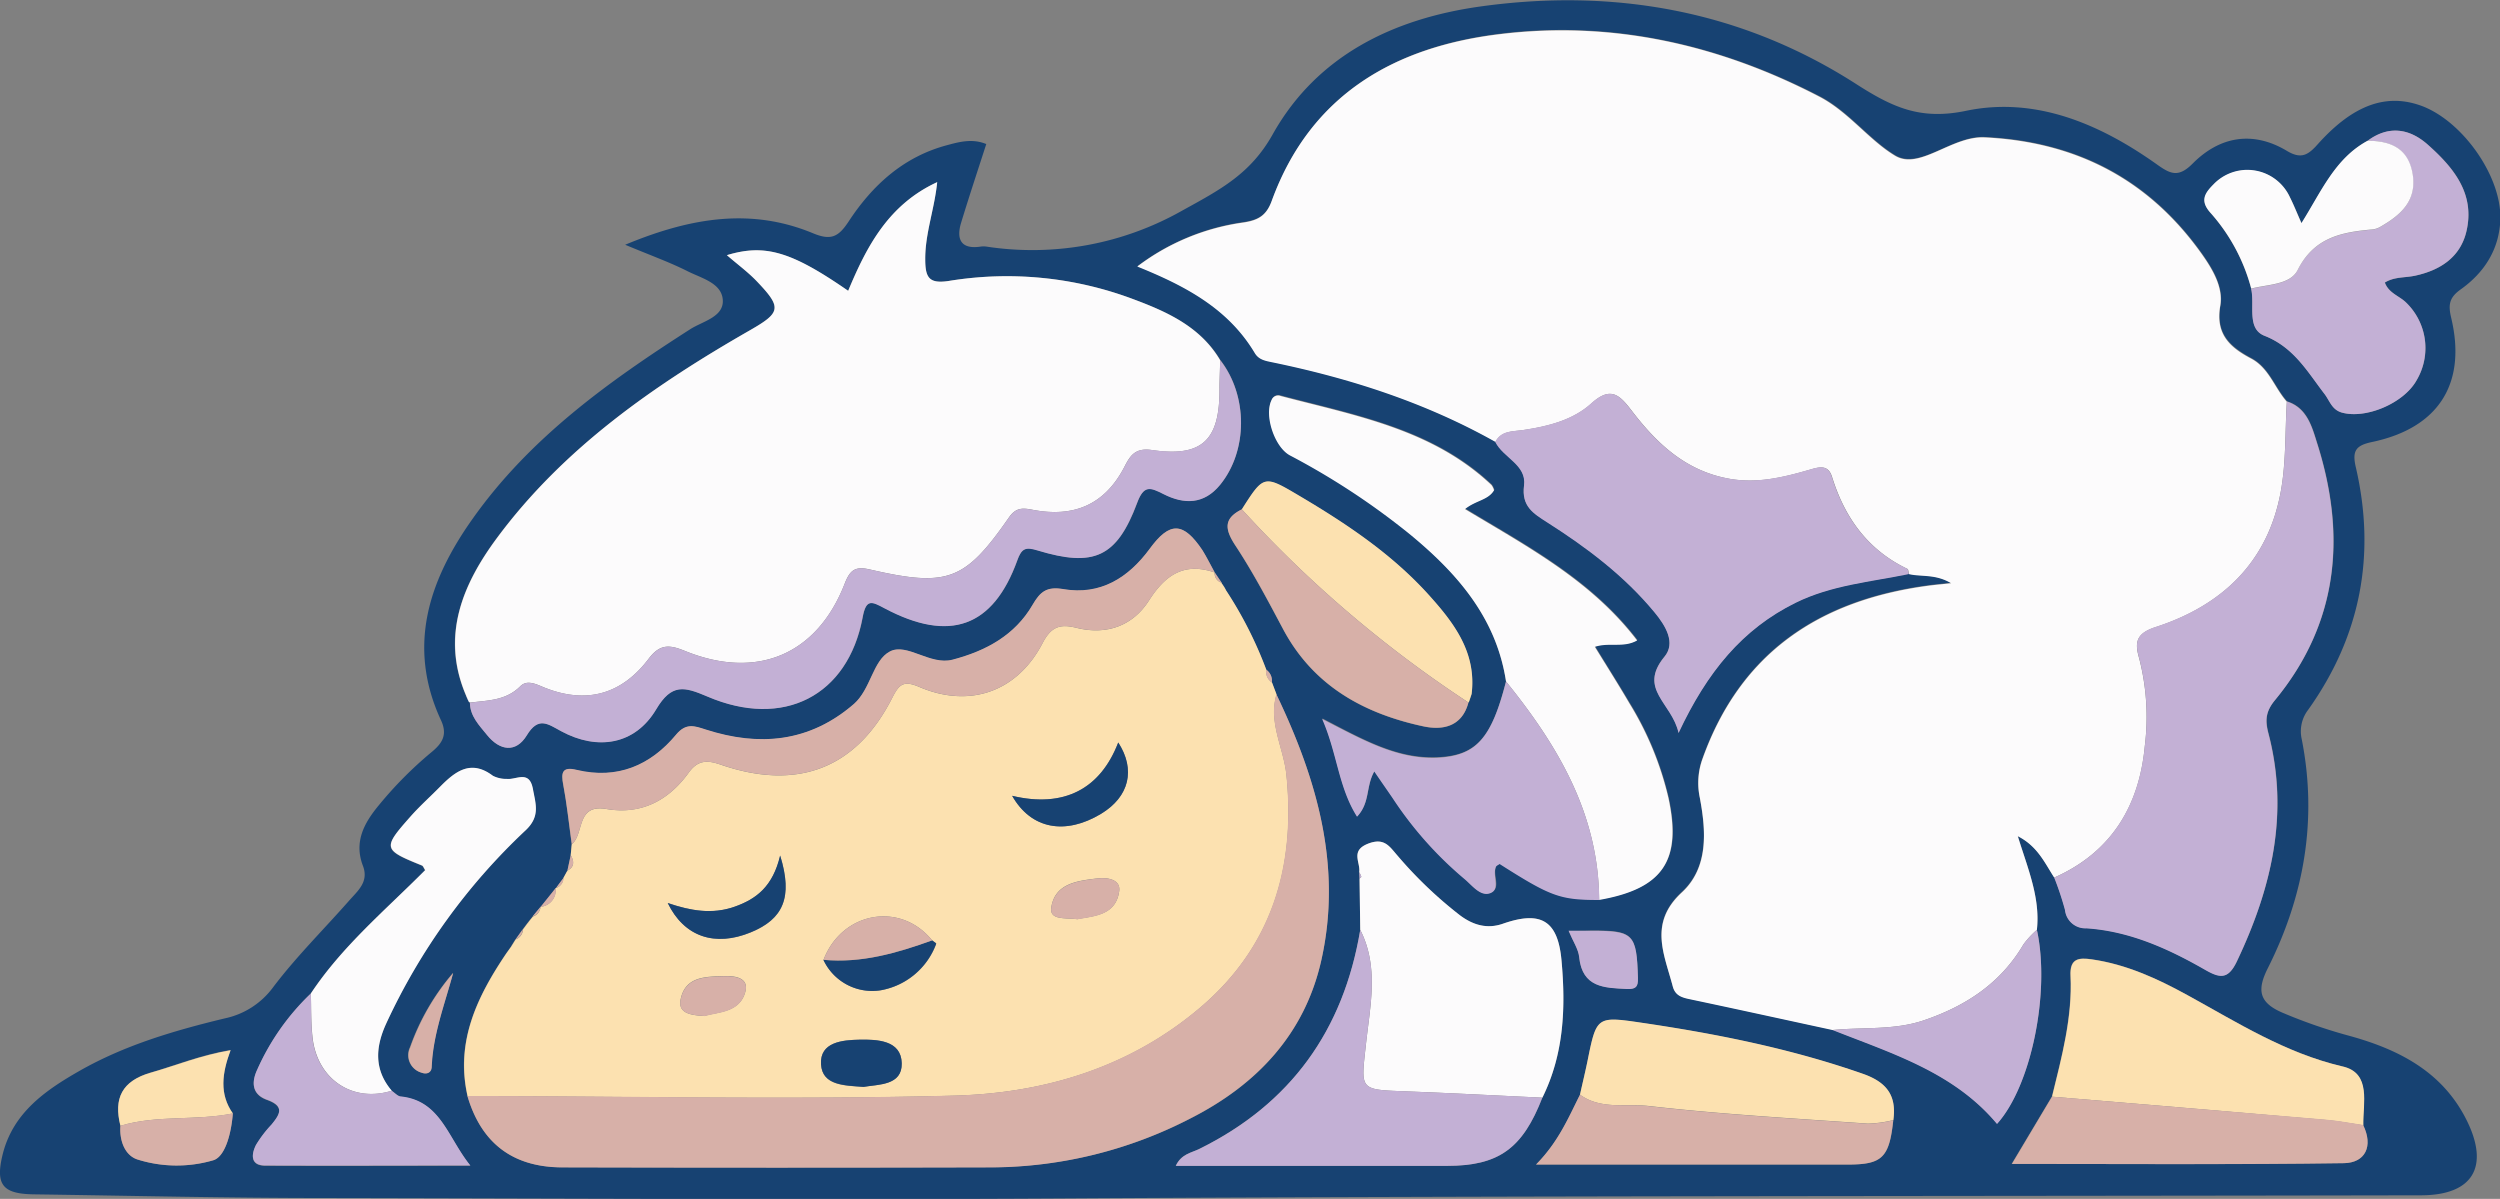 <svg xmlns="http://www.w3.org/2000/svg" viewBox="0 0 434.72 208.47"><rect x="0" y="0" width="434.72" height="208.47" fill="#808080" stroke="none"/><defs><style>.cls-1{fill:#174272;}.cls-2{fill:#fcfbfc;}.cls-3{fill:#fce1b0;}.cls-4{fill:#d7b0a8;}.cls-5{fill:#c3b0d5;}</style></defs><g id="Layer_2" data-name="Layer 2"><g id="Layer_2-2" data-name="Layer 2"><path class="cls-1" d="M108.71,42.56c11.53-4.8,22-6.42,32.66-2,3.17,1.32,4.45.62,6.22-2.08,4.11-6.25,9.47-11.18,17-13.21,2.24-.61,4.49-1.22,6.91-.22-1.49,4.62-3,9.17-4.4,13.77-.84,2.86.07,4.57,3.43,4.06a3.66,3.66,0,0,1,1,0,52.88,52.88,0,0,0,34.08-6.28c6.51-3.59,11.83-6.33,15.68-13.21,7.7-13.75,21-20.14,36.11-22.26,23.34-3.26,45.58.73,65.47,13.55,6.26,4,11.09,6.24,19,4.59,12.05-2.52,23.28,2.26,33.23,9.35,2.32,1.65,3.71,2.3,6.17-.17,4.69-4.73,10.46-5.77,16.4-2.21,2.45,1.47,3.66.75,5.34-1.14,6.26-7,12.14-9,18.36-6.58,7.06,2.82,13.64,12.28,13.41,19.63-.17,5.18-2.78,9.25-6.89,12.17-2,1.42-2.2,2.66-1.66,4.94,2.73,11.45-2.19,19.17-13.77,21.6-2.79.59-3.48,1.51-2.82,4.35,3.55,15.28.85,29.42-8.29,42.23a6.15,6.15,0,0,0-1.1,5.13c2.75,13.94.42,27.2-5.89,39.76-1.93,3.82-1.57,6,2.52,7.76A89.41,89.41,0,0,0,408.09,180c8.75,2.35,16.58,6.2,20.86,14.85,4,8.1,1,13-8,13-79,.16-157.92.07-236.88.55-42.48.25-85,0-127.43-.08-17,0-34-.4-50.93-.64C.47,207.57-.82,206,.45,200.79c1.78-7.27,7.4-11.17,13.4-14.59,7.87-4.48,16.48-7,25.21-9.11a14,14,0,0,0,8.47-5.47c4-5.28,8.77-10,13.17-15,1.5-1.71,3.48-3.27,2.41-6.06-1.58-4.14.17-7.4,2.74-10.51A67.92,67.92,0,0,1,75,130.82c1.86-1.52,2.87-3,1.7-5.54-6-12.91-2.1-24.41,5.51-35.11,9.92-14,23.56-23.8,37.79-32.91,2.16-1.39,5.79-2.11,5.69-5-.11-3.06-3.75-3.88-6.19-5.13C116.41,45.58,113.13,44.41,108.71,42.56Zm-19.82,122-.82,1.14c-5.09,7.53-8.94,15.39-6.79,24.89,2.4,8.16,7.83,12.36,16.41,12.38q37.43.07,74.84,0a76,76,0,0,0,34.55-8.51c11.49-5.85,19.84-14.67,22.7-27.55,3.64-16.35-.82-31.51-7.83-46.15l-.79-2.08a2.36,2.36,0,0,0-1-2.24,69.85,69.85,0,0,0-7-13.79c-.23-.41-.47-.82-.71-1.23l0-.08-1.2-1.77v0c-.73-1.3-1.37-2.65-2.19-3.88-3.34-5-5.69-5-9.17-.21-3.7,5.06-8.55,8.07-15,7-2.9-.5-4,.44-5.36,2.74-3.08,5.3-8.14,8-13.91,9.53-3.93,1-7.9-3-10.91-1.42s-3.27,6.56-6.29,9.16c-7.73,6.64-16.4,7.38-25.71,4.41-1.94-.62-3.41-1.22-5.16.88-4.47,5.37-10.23,7.82-17.31,6.13-2.49-.6-2.72.45-2.31,2.59.64,3.42,1,6.89,1.48,10.35l-.18,1.89c-.19.9-.39,1.8-.58,2.7l.27.18-.29-.15L98,152.66l0,0c-.43.58-.87,1.16-1.3,1.75l-.06,0L94,157.69h0l-1.37,1.65,0,0-.85,1.06.28.24-.29-.23-.86,1.15,0,0-1.25,1.75-.07.06-.72,1.16ZM20.94,195.76c-.19,2.54.74,5.09,2.9,5.84a22.68,22.68,0,0,0,13.2.17c2.21-.61,3.21-5,3.45-8.19-2.36-3.35-1.88-7-.39-11-5.26.87-9.5,2.66-13.89,3.91C21.21,188,19.73,191,20.94,195.76ZM255.45,122l.44-1.31c.88-7.21-3.09-12.38-7.47-17.24-6.42-7.11-14.31-12.37-22.49-17.21-6.16-3.66-6.17-3.64-10,2.35-3.12,1.56-3,3.37-1.17,6.21,3.08,4.69,5.71,9.68,8.36,14.64,5.25,9.83,14,14.65,24.37,16.88,3.34.72,6.73.08,7.84-4.13Zm19.29,68.38c-2,4-3.71,8.18-7.63,12.12h54.3c5.91,0,7.13-1.23,7.82-7.71.59-4.26-1.14-6.6-5.34-8.06-12.59-4.4-25.56-7-38.68-8.9-7.59-1.12-7.61-1-9.17,6.73C275.64,186.48,275.17,188.41,274.74,190.35Zm-206.65-.69c-3-3.65-2.84-7.48-1-11.61a108.28,108.28,0,0,1,24.3-33.7c2.53-2.4,1.73-4.51,1.25-7.13-.62-3.41-2.89-1.59-4.56-1.78a5.12,5.12,0,0,1-2.4-.54c-3.81-2.88-6.51-.81-9.15,1.86-1.74,1.77-3.61,3.43-5.25,5.3-4.81,5.43-4.71,5.7,2.05,8.43.23.09.34.48.57.81-6.86,6.92-14.43,13.22-19.88,21.45A41.61,41.61,0,0,0,44.75,186c-1.14,2.41-.81,4.4,1.69,5.29,3.16,1.14,2.19,2.57.76,4.32a20.67,20.67,0,0,0-2.7,3.55c-.81,1.63-1,3.54,1.61,3.56,11.68.08,23.37,0,35.68,0-3.94-4.88-5.15-11.26-12.05-12C69.16,190.64,68.64,190,68.09,189.66ZM391.46,50.22c.66,2.81-.82,6.93,2.32,8.17,5.13,2,7.49,6.27,10.47,10.16.88,1.15,1.25,2.68,2.95,3.18,4.11,1.19,10.73-1.58,13-5.55a11,11,0,0,0-1.9-13.67c-1.18-1.09-2.95-1.59-3.59-3.38,1.64-1,3.51-.81,5.25-1.19,4.36-.94,7.87-3.2,8.93-7.7,1.55-6.57-2.25-11.15-6.74-15.11-3.16-2.79-6.78-3.37-10.44-.65-5.66,3.08-8.06,8.86-11.48,14.36-.79-1.79-1.33-3.17-2-4.48a8.14,8.14,0,0,0-13.34-2.21c-1.58,1.58-2.33,2.89-.39,5A32.13,32.13,0,0,1,391.46,50.22Zm19.46,145.43c-.09-3.83,1.43-9.05-3.56-10.22-9.93-2.32-18.27-7.63-27-12.4-5.24-2.88-10.64-5.37-16.66-6.23-2.34-.34-3.83-.1-3.69,2.87.35,7.21-1.53,14.11-3.22,21l-7,11.72c19.7,0,38.71.15,57.71-.13C411.28,202.23,412.73,199.36,410.92,195.65ZM236.41,152.78l.12,8.91c-2.91,17.42-12.06,30.24-28,38.1-1.35.67-3.13.87-4.08,2.94H251.6c9,0,13.15-3,16.6-11.86,3.76-7.58,4.07-15.64,3.33-23.84-.62-6.93-3.53-8.73-10.18-6.41-2.77,1-5.22.23-7.49-1.47a72.79,72.79,0,0,1-10.81-10.32c-1.41-1.6-2.29-3.25-5.17-2.12-3.12,1.23-1.28,3.24-1.53,4.94ZM81.52,122l.19.14c0,2.37,1.61,3.94,2.94,5.61,2.26,2.82,5.07,3.18,6.95.09,2-3.29,3.6-2,5.94-.73,6.38,3.46,12.9,2.37,16.56-3.79,2.69-4.53,4.89-3.93,8.88-2.23,13.27,5.68,24.5-.1,27.05-13.76.61-3.3,1.61-2.75,3.82-1.57,11.31,6,18.86,3.3,23.07-8.33.76-2.12,1.45-2.37,3.52-1.74,9.82,3,13.79,1.19,17.32-8.26,1.18-3.16,2.29-2.7,4.6-1.53,3.55,1.8,7,1.84,9.85-1.64,4.79-5.93,4.79-15.51,0-21.66C208.73,56.79,202.91,54.2,197,52a62.4,62.4,0,0,0-31.94-3.16c-3.52.56-4.17-.54-4.18-3.77,0-4.48,1.6-8.67,2.08-13.4-8.45,3.93-12.27,11.19-15.48,18.9-9.91-6.87-14.49-8.18-21.09-6.2,1.74,1.5,3.61,2.88,5.19,4.53,4.41,4.61,4.21,5.44-1.18,8.53C113.71,67,98,77.91,86.37,93.57c-5.93,8-9.75,17-5.41,27.25Zm180.36-3.54c-2.56,10-5.21,12.94-12,13.21-7.05.29-13-3.16-19.94-6.75,2.65,6.11,2.83,11.93,6.07,17,2.31-2.44,1.49-5.23,3-7.86,1.19,1.74,2.22,3.16,3.18,4.62a64.67,64.67,0,0,0,12.52,14.09c1.34,1.13,2.68,3.2,4.54,2.42s.26-3.05.9-4.54c.1-.22.43-.34.65-.51,8.94,5.69,10.51,6.25,17.33,6.26,11.09-1.93,14.39-6.82,12.05-17.7a55.33,55.33,0,0,0-6.8-16.5c-1.9-3.22-3.91-6.38-6-9.81,2.56-.83,5,.24,7.35-1.11-8-10.46-19.12-16.33-29.93-22.84,1.91-1.54,4-1.54,5.05-3.28a3,3,0,0,0-.43-.89c-10.29-9.74-23.71-12.08-36.68-15.5a1.21,1.21,0,0,0-1.57.7c-1.32,2.61.49,8.18,3.19,9.63a126.93,126.93,0,0,1,20.8,13.67C253.35,99.64,260.19,107.4,261.88,118.5Zm92.31,43.19c.61-5.58-1.58-10.64-3.32-16.28,3.43,1.74,4.68,4.64,6.33,7.19a52.71,52.71,0,0,1,1.91,5.64,3.56,3.56,0,0,0,3.72,3.19c7.5.5,14.18,3.52,20.56,7.17,2.61,1.5,4.06,1.83,5.6-1.41,6-12.66,9.13-25.67,5.5-39.6-.6-2.29-.52-3.83,1.12-5.82,11.05-13.4,12.44-28.59,7.35-44.64-.88-2.77-1.71-6.19-5.26-7.31-2.16-2.43-3.11-5.87-6.22-7.51-3.7-2-6.22-4.23-5.36-9.17.53-3.09-1.21-6.14-3.05-8.77-9.23-13.13-21.93-19.75-37.93-20.51-5.73-.27-11.28,5.73-15.54,3.2-4.52-2.69-8.11-7.64-13.16-10.27-17.38-9-35.92-13.24-55.38-10.91-18.39,2.2-33.11,10.49-39.87,29-1,2.67-2.46,3.41-5,3.79a39.45,39.45,0,0,0-18.38,7.64c8.44,3.41,15.87,7.37,20.46,15.1.68,1.13,1.81,1.31,3,1.55,13.57,2.8,26.64,7,38.76,13.84,1.37,2.78,5.49,4,5,7.6s1.56,4.84,4.05,6.43c6.89,4.39,13.41,9.29,18.66,15.66,1.9,2.3,3.7,5.28,1.71,7.69-4.67,5.68,1.3,8,2.45,13.26,5-10.66,11.1-18.07,20.35-22.64,6.24-3.08,13.05-3.63,19.68-5,2.18.5,4.58,0,7.32,1.58-1.81.2-2.89.29-4,.44-18.83,2.52-32.6,11.6-39.22,30.08a12.34,12.34,0,0,0-.48,6.76c1.1,5.85,1.54,12.18-3.12,16.49-5.8,5.37-3.06,10.72-1.58,16.35.41,1.56,1.53,1.92,2.93,2.21,8.29,1.75,16.56,3.57,24.84,5.36,10.31,4.1,21.1,7.36,28.61,16.34C353.24,188.83,356.54,172.43,354.19,161.69Zm-81.43.16c.78,1.89,1.7,3.2,1.84,4.59.55,5.33,4.41,5.35,8.31,5.54,1.46.07,2-.31,1.91-1.94-.26-7.67-.75-8.23-8.23-8.19C275.59,161.86,274.6,161.85,272.76,161.85Zm-194,7.37a40.62,40.62,0,0,0-7.49,12.92,3.14,3.14,0,0,0,2,4.4c.94.36,1.7,0,1.74-1.06C75.32,179.82,77.34,174.59,78.79,169.22Z"/><path class="cls-2" d="M357.2,152.6c-1.65-2.55-2.9-5.45-6.33-7.19,1.74,5.64,3.93,10.7,3.32,16.28a15.57,15.57,0,0,0-2.32,2.5c-4,6.83-10.14,10.8-17.43,13.26-5.13,1.72-10.53,1.13-15.79,1.66-8.28-1.79-16.55-3.61-24.84-5.36-1.4-.29-2.52-.65-2.93-2.21-1.48-5.63-4.22-11,1.58-16.35,4.66-4.31,4.22-10.64,3.12-16.49a12.34,12.34,0,0,1,.48-6.76c6.62-18.48,20.39-27.56,39.22-30.08,1.07-.15,2.15-.24,4-.44-2.74-1.63-5.14-1.08-7.32-1.58-.09-.31-.08-.82-.28-.92-6.87-3.29-10.89-8.89-13.1-16-.71-2.28-2.37-1.68-4.06-1.19-4.46,1.29-8.9,2.36-13.69,1.54-7.64-1.32-12.71-6.13-17.12-11.9-2.08-2.71-3.64-4.27-7-1.2-3.2,2.9-7.58,4-11.91,4.62-1.76.26-3.72.1-4.75,2.06C247.86,70,234.79,65.8,221.22,63c-1.16-.24-2.29-.42-3-1.55-4.59-7.73-12-11.69-20.46-15.1a39.45,39.45,0,0,1,18.38-7.64c2.56-.38,4.05-1.12,5-3.79,6.76-18.55,21.48-26.84,39.87-29,19.46-2.33,38,1.86,55.38,10.91,5.05,2.63,8.64,7.58,13.16,10.27,4.26,2.53,9.81-3.47,15.54-3.2,16,.76,28.7,7.38,37.93,20.51,1.84,2.63,3.58,5.68,3.05,8.77-.86,4.94,1.66,7.22,5.36,9.17,3.11,1.64,4.06,5.08,6.22,7.51-.32,5.2-.12,10.49-1.05,15.59-2.23,12.31-10.23,19.86-21.76,23.6-3.4,1.1-3.67,2.66-2.89,5.35a40.79,40.79,0,0,1,1,15.34C372,140.11,367.15,148.2,357.2,152.6Z"/><path class="cls-3" d="M213.19,102.64a69.85,69.85,0,0,1,7,13.79,2.29,2.29,0,0,0,1,2.24l.79,2.08c-1.45,4.89,1.24,9.3,1.72,14,1.63,16-2.48,29.73-14.81,40.31s-27.2,15-42.81,15.46c-28.24.75-56.51.12-84.77.08-2.15-9.5,1.7-17.36,6.79-24.89l.82-1.14h0l.72-1.16.07-.06a2,2,0,0,0,1.25-1.75l0,0,.86-1.15.29.23-.28-.24c.28-.36.56-.71.85-1.06l0,0A1.93,1.93,0,0,0,94,157.68h0a2.9,2.9,0,0,0,2.6-3.26l.06,0a1.83,1.83,0,0,0,1.3-1.75l0,0,.68-1.24.29.15-.27-.18c1.27-.67,1.18-1.63.58-2.7l.18-1.89c2.23-1.81.68-7.08,6.09-6.12,6,1,10.76-1.5,14.23-6.31,1.58-2.2,3.19-2.24,5.53-1.43,13.38,4.64,23.64.7,29.87-11.59,1.19-2.36,1.95-3.09,4.7-1.91,8.77,3.76,17.05.84,21.44-7.6,1.48-2.85,3-3.4,5.88-2.68,5.22,1.31,9.79-.3,12.64-4.76s6.13-6.68,11.41-4.86v0a1.7,1.7,0,0,0,1.2,1.77l0,.08C212.72,101.82,213,102.23,213.19,102.64Zm-51.1,60.88c-5.53-6.82-15.67-5-18.89,3.38a9.36,9.36,0,0,0,10,5.29,12.63,12.63,0,0,0,9.61-8.08C162.81,164,162.33,163.72,162.09,163.52ZM176,138.38c3.33,5.82,9.26,6.87,15.44,3.14,4.93-3,6.07-7.68,3-12.41C191.31,137.21,185,140.53,176,138.38Zm-40.31,10.37c-1.26,5.34-4.09,7.54-7.94,8.92s-7.57.72-11.61-.65c2.87,5.93,8.24,7.65,14.44,5.1C136.15,159.82,137.93,156.09,135.65,148.75ZM150.16,189c2.63-.49,6.72-.26,6.64-4.11-.09-4-4.28-4.16-7.37-4.1-2.92.06-6.9.4-6.66,4.29C143,188.81,146.88,188.77,150.16,189Zm37.24-29.19c2.92-.54,6.65-.68,7.22-4.86.27-2-2-2.41-3.7-2.22-3.46.41-7.43.82-8.11,5C182.42,160.13,185.37,159.54,187.4,159.85Zm-64.83,16.83c2.38-.7,6.11-.59,7.05-4.24.63-2.42-1.9-2.75-3.72-2.68-3.11.12-6.69,0-7.54,4C117.83,176.21,120.05,176.53,122.57,176.68Z"/><path class="cls-2" d="M81,120.82c-4.34-10.29-.52-19.24,5.41-27.25C98,77.91,113.71,67,130.41,57.43c5.39-3.09,5.59-3.92,1.18-8.53-1.58-1.65-3.45-3-5.19-4.53,6.6-2,11.18-.67,21.09,6.2,3.21-7.71,7-15,15.48-18.9-.48,4.73-2.11,8.92-2.08,13.4,0,3.23.66,4.33,4.18,3.77A62.4,62.4,0,0,1,197,52c5.9,2.2,11.72,4.79,15.16,10.63,0,1.66-.12,3.32-.11,5,.05,8.92-3,11.92-11.79,10.62-3.08-.46-3.88,1.28-4.83,3.1C192,87.85,186.6,90,179.61,88.65c-1.75-.34-2.94-.46-4.19,1.36-7.65,11-10.65,12.13-24.21,9-2.49-.58-3.41.1-4.33,2.48-4.81,12.38-15.3,16.8-27.84,11.67-2.77-1.13-4.35-1.12-6.26,1.4-4.67,6.17-10.79,7.93-18.1,5-1.39-.56-3-1.45-4.21-.23-2.5,2.51-5.67,2.45-8.76,2.84l-.19-.14C81.33,121.64,81.15,121.23,81,120.82Z"/><path class="cls-4" d="M81.28,190.58c28.26,0,56.53.67,84.77-.08,15.61-.42,30.58-5,42.81-15.46s16.44-24.36,14.81-40.31c-.48-4.68-3.17-9.09-1.72-14,7,14.64,11.47,29.8,7.83,46.15-2.86,12.88-11.21,21.7-22.7,27.55A76,76,0,0,1,172.53,203q-37.41.1-74.84,0C89.11,202.94,83.68,198.74,81.28,190.58Z"/><path class="cls-5" d="M357.2,152.6c9.95-4.4,14.75-12.49,15.76-22.9a40.79,40.79,0,0,0-1-15.34c-.78-2.69-.51-4.25,2.89-5.35,11.53-3.74,19.53-11.29,21.76-23.6.93-5.1.73-10.39,1.05-15.59,3.55,1.12,4.38,4.54,5.26,7.31,5.09,16.05,3.7,31.24-7.35,44.64-1.64,2-1.72,3.53-1.12,5.82,3.63,13.93.53,26.94-5.5,39.6-1.54,3.24-3,2.91-5.6,1.41-6.38-3.65-13.06-6.67-20.56-7.17a3.56,3.56,0,0,1-3.72-3.19A52.71,52.71,0,0,0,357.2,152.6Z"/><path class="cls-5" d="M260,76.84c1-2,3-1.8,4.75-2.06,4.33-.64,8.71-1.72,11.91-4.62,3.39-3.07,4.95-1.51,7,1.2,4.41,5.77,9.48,10.58,17.12,11.9,4.79.82,9.23-.25,13.69-1.54,1.69-.49,3.35-1.09,4.06,1.19,2.21,7.12,6.23,12.72,13.1,16,.2.1.19.61.28.92-6.63,1.37-13.44,1.92-19.68,5-9.25,4.57-15.36,12-20.35,22.64-1.15-5.26-7.12-7.58-2.45-13.26,2-2.41.19-5.39-1.71-7.69-5.25-6.37-11.77-11.27-18.66-15.66-2.49-1.59-4.51-2.8-4.05-6.43S261.35,79.62,260,76.84Z"/><path class="cls-2" d="M261.88,118.5c-1.69-11.1-8.53-18.86-16.78-25.64a126.93,126.93,0,0,0-20.8-13.67c-2.7-1.45-4.51-7-3.19-9.63a1.21,1.21,0,0,1,1.57-.7c13,3.42,26.39,5.76,36.68,15.5a3,3,0,0,1,.43.89c-1,1.74-3.14,1.74-5.05,3.28,10.81,6.51,21.93,12.38,29.93,22.84-2.38,1.35-4.79.28-7.35,1.11,2.11,3.43,4.12,6.59,6,9.81a55.33,55.33,0,0,1,6.8,16.5c2.34,10.88-1,15.77-12.05,17.7C278,141.56,270.88,129.63,261.88,118.5Z"/><path class="cls-5" d="M81.71,122.18c3.09-.39,6.26-.33,8.76-2.84,1.21-1.22,2.82-.33,4.21.23,7.31,2.91,13.43,1.15,18.1-5,1.91-2.52,3.49-2.53,6.26-1.4,12.54,5.13,23,.71,27.84-11.67.92-2.38,1.84-3.06,4.33-2.48,13.56,3.14,16.56,2,24.21-9,1.25-1.82,2.44-1.7,4.19-1.36,7,1.34,12.39-.8,15.83-7.32.95-1.82,1.75-3.56,4.83-3.1,8.78,1.3,11.84-1.7,11.79-10.62,0-1.66.07-3.32.11-5,4.83,6.16,4.83,15.74,0,21.67-2.81,3.48-6.3,3.44-9.85,1.64-2.31-1.17-3.42-1.63-4.6,1.53-3.53,9.45-7.5,11.24-17.32,8.26-2.07-.63-2.76-.38-3.52,1.74-4.21,11.63-11.76,14.33-23.07,8.33-2.21-1.18-3.21-1.73-3.82,1.57-2.55,13.66-13.78,19.44-27,13.76-4-1.7-6.19-2.3-8.88,2.23-3.66,6.16-10.18,7.25-16.56,3.79-2.34-1.27-3.93-2.56-5.94.73-1.88,3.09-4.69,2.73-6.95-.09C83.32,126.12,81.74,124.55,81.71,122.18Z"/><path class="cls-2" d="M236.53,161.69l-.12-8.91c.11-.11.33-.26.31-.34a5.13,5.13,0,0,0-.37-.79c.25-1.7-1.59-3.71,1.53-4.94,2.88-1.13,3.76.52,5.17,2.12a72.79,72.79,0,0,0,10.81,10.32c2.27,1.7,4.72,2.44,7.49,1.47,6.65-2.32,9.56-.52,10.18,6.41.74,8.2.43,16.26-3.33,23.84-7.93-.37-15.85-.8-23.78-1.1-8.19-.31-7.76-.21-6.88-8.3C238.25,174.92,239.82,168.12,236.53,161.69Z"/><path class="cls-3" d="M356.83,190.7c1.69-6.92,3.57-13.82,3.22-21-.14-3,1.35-3.21,3.69-2.87,6,.86,11.42,3.35,16.66,6.23,8.69,4.77,17,10.08,27,12.4,5,1.17,3.47,6.39,3.56,10.22-2.11-.31-4.21-.74-6.34-.92Q380.72,192.68,356.83,190.7Z"/><path class="cls-5" d="M261.88,118.5c9,11.13,16.12,23.06,16.21,38-6.82,0-8.39-.57-17.33-6.26-.22.17-.55.29-.65.51-.64,1.49.82,3.81-.9,4.54s-3.2-1.29-4.54-2.42a64.67,64.67,0,0,1-12.52-14.09c-1-1.46-2-2.88-3.18-4.62-1.52,2.63-.7,5.42-3,7.86-3.24-5.12-3.42-10.94-6.07-17,7,3.59,12.89,7,19.94,6.75C256.67,131.44,259.32,128.52,261.88,118.5Z"/><path class="cls-5" d="M411.69,24.48c3.66-2.72,7.28-2.14,10.44.65,4.49,4,8.29,8.54,6.74,15.11-1.06,4.5-4.57,6.76-8.93,7.7-1.74.38-3.61.15-5.25,1.19.64,1.79,2.41,2.29,3.59,3.38a11,11,0,0,1,1.9,13.67c-2.25,4-8.87,6.74-13,5.55-1.7-.5-2.07-2-2.95-3.18-3-3.89-5.34-8.14-10.47-10.16-3.14-1.24-1.66-5.36-2.32-8.17,2.86-.76,6.76-.63,8.08-3.24,2.88-5.72,7.73-6.59,13.1-7.06A3.62,3.62,0,0,0,414,39.4c3.45-2,6.22-4.47,5.52-9S415.75,24.51,411.69,24.48Z"/><path class="cls-4" d="M211.22,99.54c-5.28-1.82-8.56.4-11.41,4.86s-7.42,6.07-12.64,4.76c-2.86-.72-4.4-.17-5.88,2.68-4.39,8.44-12.67,11.36-21.44,7.6-2.75-1.18-3.51-.45-4.7,1.91-6.23,12.29-16.49,16.23-29.87,11.59-2.34-.81-4-.77-5.53,1.43-3.47,4.81-8.27,7.36-14.23,6.31-5.41-1-3.86,4.31-6.09,6.12-.48-3.46-.84-6.93-1.48-10.35-.41-2.14-.18-3.19,2.31-2.59,7.08,1.69,12.84-.76,17.31-6.13,1.75-2.1,3.22-1.5,5.16-.88,9.31,3,18,2.23,25.71-4.41,3-2.6,3.33-7.59,6.29-9.16s7,2.45,10.91,1.42c5.77-1.51,10.83-4.23,13.91-9.53,1.33-2.3,2.46-3.24,5.36-2.74,6.4,1.09,11.25-1.92,15-7,3.48-4.76,5.83-4.74,9.17.21C209.85,96.89,210.49,98.24,211.22,99.54Z"/><path class="cls-5" d="M236.53,161.69c3.29,6.43,1.72,13.23,1,19.78-.88,8.09-1.31,8,6.88,8.3,7.93.3,15.85.73,23.78,1.1-3.45,8.89-7.59,11.86-16.6,11.86H204.46c.95-2.07,2.73-2.27,4.08-2.94C224.47,191.93,233.62,179.11,236.53,161.69Z"/><path class="cls-2" d="M54.06,172.75c5.45-8.23,13-14.53,19.88-21.45-.23-.33-.34-.72-.57-.81-6.76-2.73-6.86-3-2.05-8.43,1.64-1.87,3.51-3.53,5.25-5.3,2.64-2.67,5.34-4.74,9.15-1.86a5.12,5.12,0,0,0,2.4.54c1.67.19,3.94-1.63,4.56,1.78.48,2.62,1.28,4.73-1.25,7.13a108.28,108.28,0,0,0-24.3,33.7c-1.88,4.13-2.08,8,1,11.61-6.89,2.16-13.12-2.1-13.8-9.53C54.07,177.69,54.13,175.21,54.06,172.75Z"/><path class="cls-3" d="M274.74,190.35c.43-1.94.9-3.87,1.3-5.82,1.56-7.7,1.58-7.85,9.17-6.73,13.12,1.93,26.09,4.5,38.68,8.9,4.2,1.46,5.93,3.8,5.34,8.06a20.46,20.46,0,0,1-4.41.62c-12.7-.9-25.42-1.61-38.06-3.06C282.78,191.87,278.39,193,274.74,190.35Z"/><path class="cls-4" d="M356.83,190.7q23.88,2,47.75,4c2.13.18,4.23.61,6.34.92,1.81,3.71.36,6.58-3.35,6.64-19,.28-38,.13-57.71.13Z"/><path class="cls-4" d="M274.74,190.35c3.65,2.64,8,1.52,12,2,12.64,1.45,25.36,2.16,38.06,3.06a20.46,20.46,0,0,0,4.41-.62c-.69,6.48-1.91,7.7-7.82,7.71h-54.3C271,198.53,272.72,194.35,274.74,190.35Z"/><path class="cls-5" d="M54.06,172.75c.07,2.46,0,4.94.23,7.38.68,7.43,6.91,11.69,13.8,9.53.55.36,1.07,1,1.65,1,6.9.76,8.11,7.14,12.05,12-12.31,0-24,.05-35.68,0-2.57,0-2.42-1.93-1.61-3.56a20.67,20.67,0,0,1,2.7-3.55c1.43-1.75,2.4-3.18-.76-4.32-2.5-.89-2.83-2.88-1.69-5.29A41.61,41.61,0,0,1,54.06,172.75Z"/><path class="cls-3" d="M215.94,88.56c3.82-6,3.83-6,10-2.35,8.18,4.84,16.07,10.1,22.49,17.21,4.38,4.86,8.35,10,7.47,17.24-.14.44-.29.88-.44,1.31l-.11.19A206.41,206.41,0,0,1,215.94,88.56Z"/><path class="cls-4" d="M215.94,88.56a206.41,206.41,0,0,0,39.4,33.6c-1.11,4.21-4.5,4.85-7.84,4.13-10.38-2.23-19.12-7.05-24.37-16.88-2.65-5-5.28-10-8.36-14.64C212.91,91.93,212.82,90.12,215.94,88.56Z"/><path class="cls-2" d="M411.69,24.48c4.06,0,7.16,1.34,7.86,5.88s-2.07,7-5.52,9a3.62,3.62,0,0,1-1.39.52c-5.37.47-10.22,1.34-13.1,7.06-1.32,2.61-5.22,2.48-8.08,3.24a32.13,32.13,0,0,0-7-13.08c-1.94-2.1-1.19-3.41.39-5a8.14,8.14,0,0,1,13.34,2.21c.66,1.31,1.2,2.69,2,4.48C403.63,33.34,406,27.56,411.69,24.48Z"/><path class="cls-5" d="M318.65,179.11c5.26-.53,10.66.06,15.79-1.66,7.29-2.46,13.43-6.43,17.43-13.26a15.57,15.57,0,0,1,2.32-2.5c2.35,10.74-.95,27.14-6.93,33.76C339.75,186.47,329,183.21,318.65,179.11Z"/><path class="cls-3" d="M20.94,195.76c-1.21-4.77.27-7.81,5.27-9.23,4.39-1.25,8.63-3,13.89-3.91-1.49,4-2,7.61.39,11C34,194.93,27.33,193.84,20.94,195.76Z"/><path class="cls-4" d="M20.94,195.76c6.39-1.92,13.1-.83,19.55-2.17-.24,3.19-1.24,7.57-3.45,8.18a22.68,22.68,0,0,1-13.2-.17C21.68,200.85,20.75,198.3,20.94,195.76Z"/><path class="cls-5" d="M272.76,161.85c1.84,0,2.83,0,3.83,0,7.48,0,8,.52,8.23,8.19.06,1.63-.45,2-1.91,1.94-3.9-.19-7.76-.21-8.31-5.54C274.46,165.05,273.54,163.74,272.76,161.85Z"/><path class="cls-4" d="M78.79,169.22c-1.45,5.37-3.47,10.6-3.71,16.26,0,1-.8,1.42-1.74,1.06a3.14,3.14,0,0,1-2-4.4A40.62,40.62,0,0,1,78.79,169.22Z"/><path class="cls-4" d="M96.63,154.43a2.9,2.9,0,0,1-2.6,3.26C94.9,156.6,95.77,155.52,96.63,154.43Z"/><path class="cls-4" d="M99.25,148.69c.6,1.07.69,2-.58,2.7C98.86,150.49,99.06,149.59,99.25,148.69Z"/><path class="cls-4" d="M212.43,101.33a1.7,1.7,0,0,1-1.2-1.77Z"/><path class="cls-4" d="M98,152.64a1.83,1.83,0,0,1-1.3,1.75C97.12,153.8,97.56,153.22,98,152.64Z"/><path class="cls-4" d="M94,157.68a1.93,1.93,0,0,1-1.37,1.65Z"/><path class="cls-4" d="M90.92,161.58a2,2,0,0,1-1.25,1.75Z"/><path class="cls-4" d="M221.16,118.67a2.29,2.29,0,0,1-1-2.24A2.36,2.36,0,0,1,221.16,118.67Z"/><path class="cls-4" d="M98.65,151.42,98,152.66Z"/><path class="cls-5" d="M236.35,151.65a5.13,5.13,0,0,1,.37.79c0,.08-.2.23-.31.34Z"/><path class="cls-5" d="M81,120.82c.19.41.37.82.56,1.22C81.33,121.64,81.15,121.23,81,120.82Z"/><path class="cls-4" d="M92.62,159.38c-.29.35-.57.7-.85,1.06C92.05,160.09,92.33,159.73,92.62,159.38Z"/><path class="cls-4" d="M91.76,160.45l-.86,1.15Z"/><path class="cls-4" d="M89.6,163.39l-.72,1.16Z"/><path class="cls-4" d="M88.89,164.55l-.82,1.14Z"/><path class="cls-4" d="M255.45,122c.15-.43.3-.87.44-1.31C255.75,121.1,255.6,121.54,255.45,122Z"/><path class="cls-4" d="M213.19,102.64c-.23-.41-.47-.82-.71-1.23C212.72,101.82,213,102.23,213.19,102.64Z"/><path class="cls-1" d="M176,138.38c9,2.15,15.35-1.17,18.45-9.27,3.06,4.73,1.92,9.44-3,12.41C185.22,145.25,179.29,144.2,176,138.38Z"/><path class="cls-1" d="M135.65,148.75c2.28,7.34.5,11.07-5.11,13.37-6.2,2.55-11.57.83-14.44-5.1,4,1.37,7.74,2,11.61.65S134.39,154.09,135.65,148.75Z"/><path class="cls-1" d="M150.16,189c-3.28-.27-7.16-.23-7.39-3.92-.24-3.89,3.74-4.23,6.66-4.29,3.09-.06,7.28.07,7.37,4.1C156.88,188.78,152.79,188.55,150.16,189Z"/><path class="cls-1" d="M162.09,163.52c.24.2.72.48.69.59a12.63,12.63,0,0,1-9.61,8.08,9.36,9.36,0,0,1-10-5.29C149.81,167.53,156,165.72,162.09,163.52Z"/><path class="cls-4" d="M162.09,163.52c-6.11,2.2-12.28,4-18.89,3.38C146.42,158.52,156.56,156.7,162.09,163.52Z"/><path class="cls-4" d="M187.4,159.85c-2-.31-5,.28-4.59-2.11.68-4.15,4.65-4.56,8.11-5,1.69-.19,4,.2,3.7,2.22C194.05,159.17,190.32,159.31,187.4,159.85Z"/><path class="cls-4" d="M122.57,176.68c-2.52-.15-4.74-.47-4.21-2.92.85-4,4.43-3.88,7.54-4,1.82-.07,4.35.26,3.72,2.68C128.68,176.09,125,176,122.57,176.68Z"/></g></g></svg>